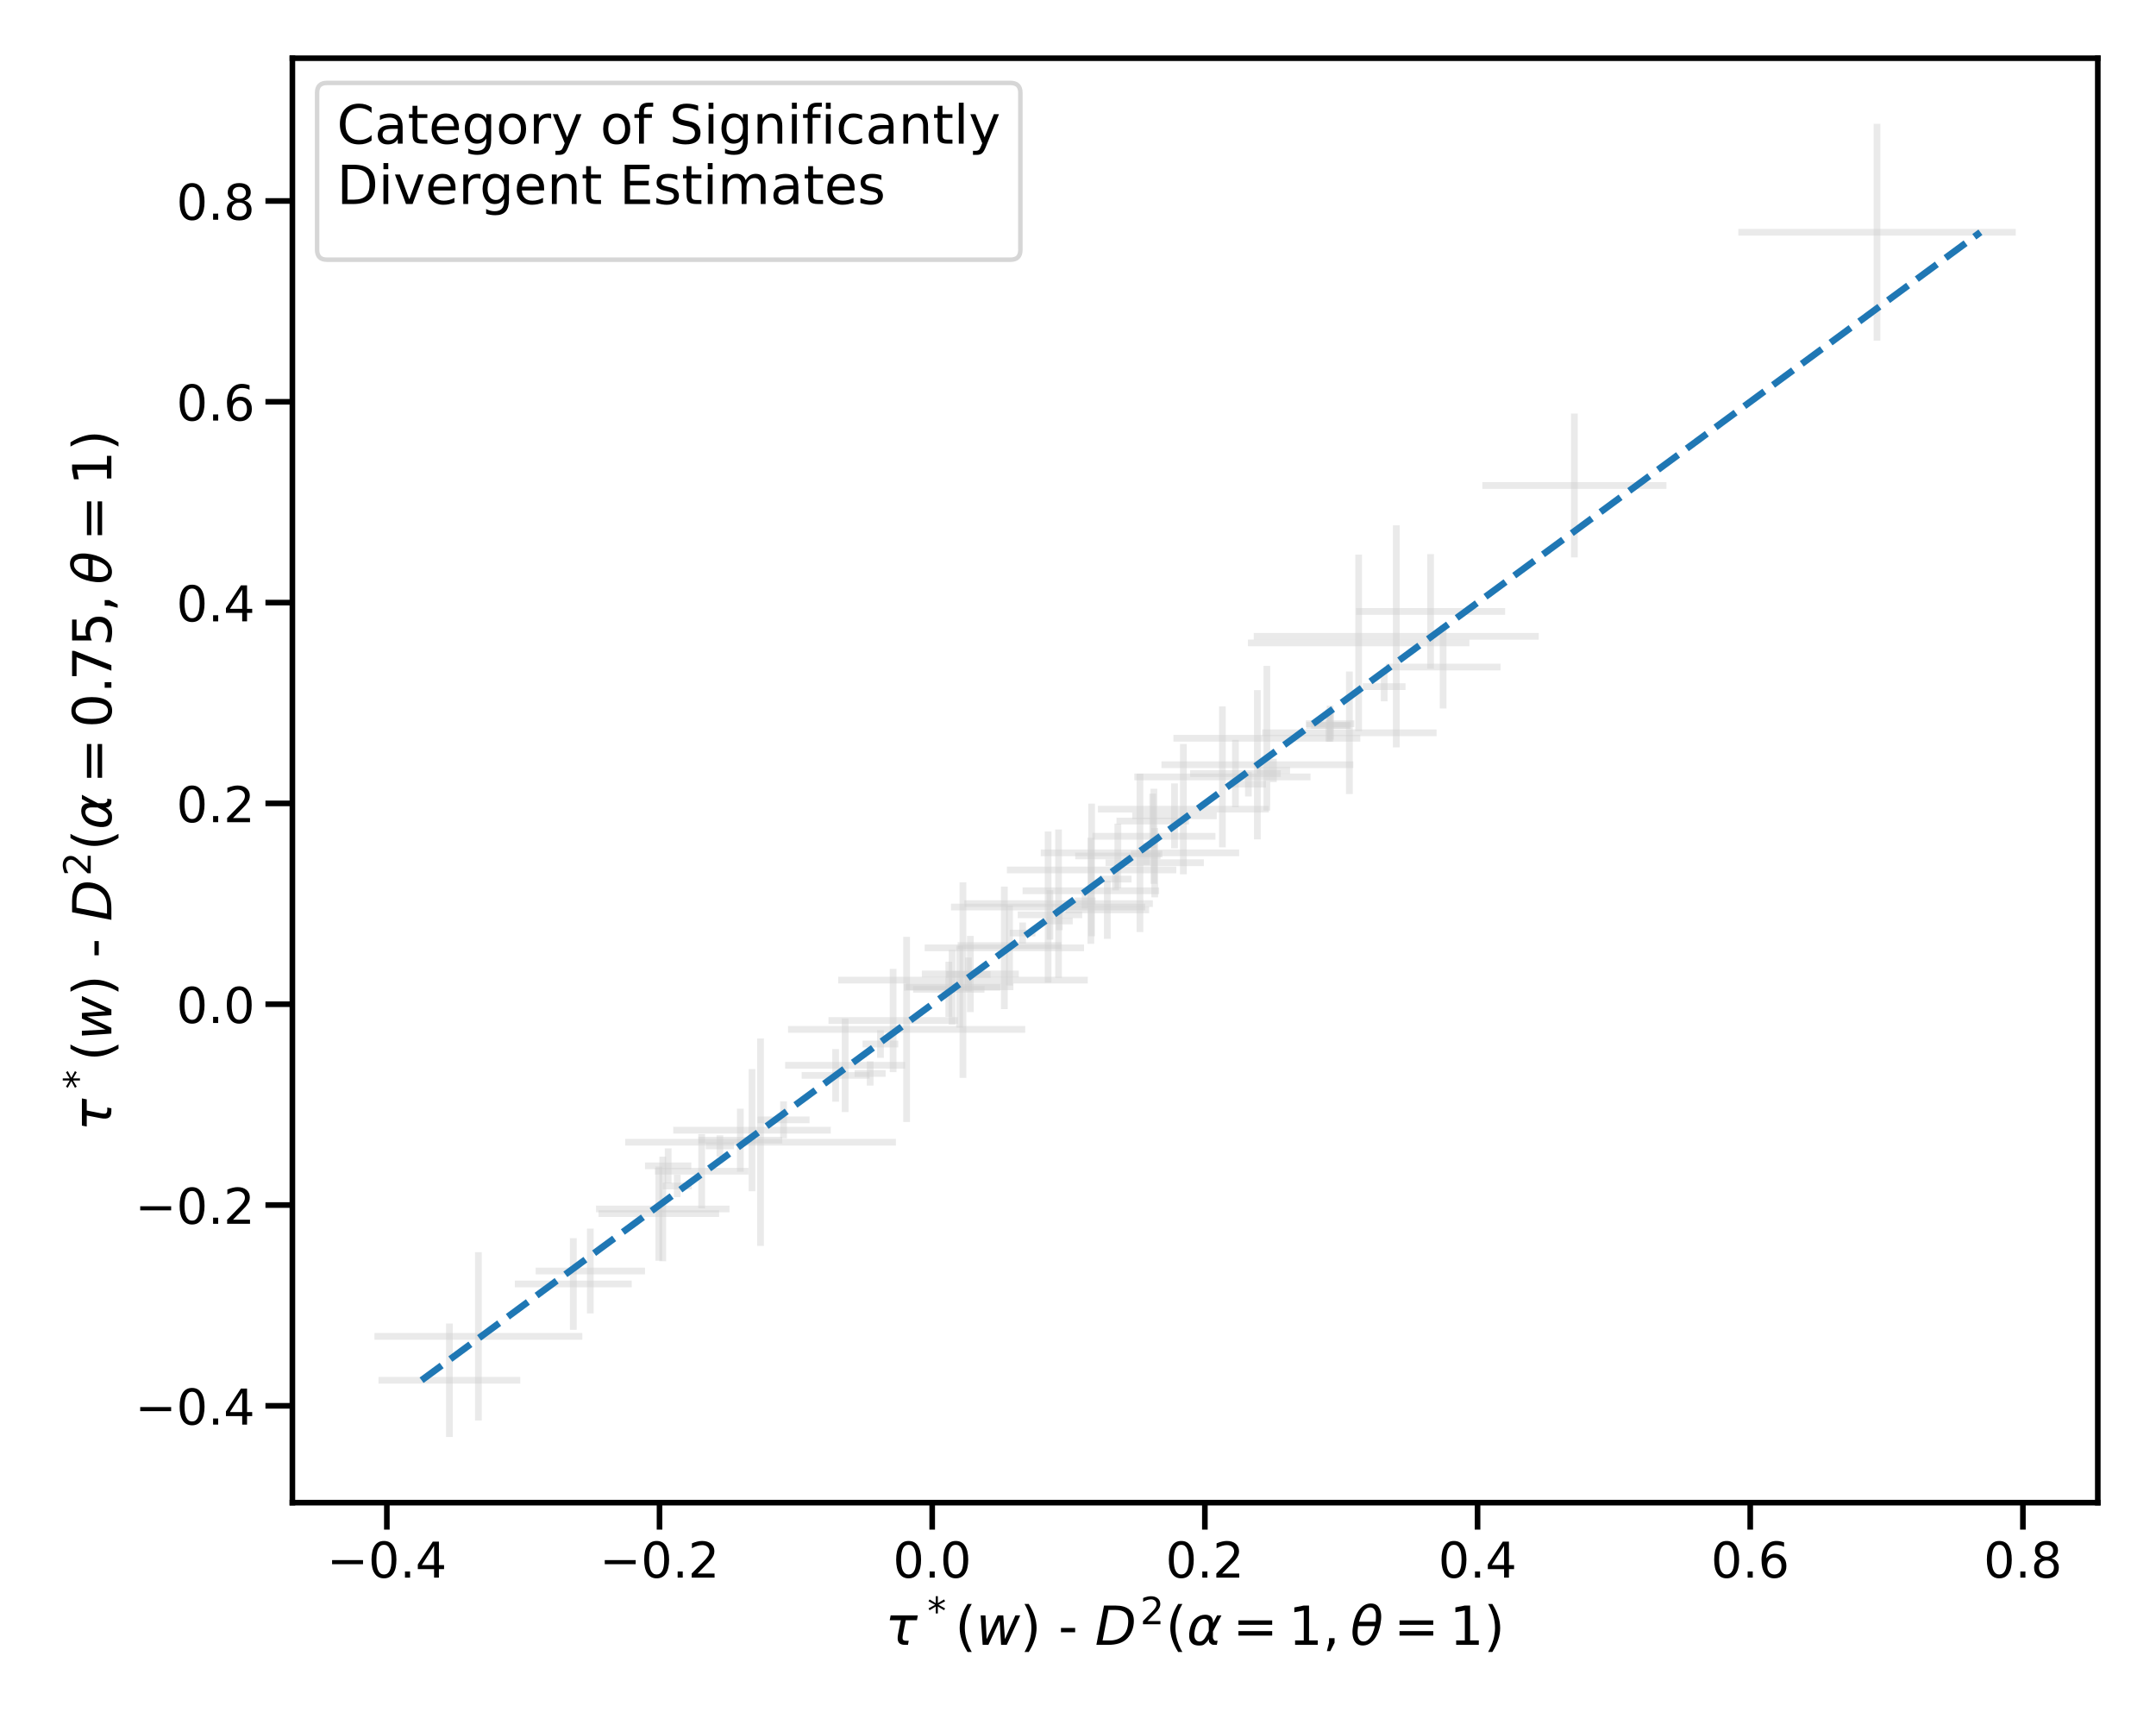 <?xml version="1.0" encoding="utf-8" standalone="no"?>
<!DOCTYPE svg PUBLIC "-//W3C//DTD SVG 1.1//EN"
  "http://www.w3.org/Graphics/SVG/1.1/DTD/svg11.dtd">
<!-- Created with matplotlib (https://matplotlib.org/) -->
<svg height="576pt" version="1.1" viewBox="0 0 720 576" width="720pt" xmlns="http://www.w3.org/2000/svg" xmlns:xlink="http://www.w3.org/1999/xlink">
 <defs>
  <style type="text/css">
*{stroke-linecap:butt;stroke-linejoin:round;}
  </style>
 </defs>
 <g id="figure_1">
  <g id="patch_1">
   <path d="M 0 576 
L 720 576 
L 720 0 
L 0 0 
z
" style="fill:#ffffff;"/>
  </g>
  <g id="axes_1">
   <g id="patch_2">
    <path d="M 97.644 501.756 
L 700.56 501.756 
L 700.56 19.44 
L 97.644 19.44 
z
" style="fill:#ffffff;"/>
   </g>
   <g id="LineCollection_1">
    <path clip-path="url(#pab05b53fec)" d="M 391.869 246.515 
L 454.273 246.515 
" style="fill:none;stroke:#cfcfcf;stroke-opacity:0.439;stroke-width:2.25;"/>
    <path clip-path="url(#pab05b53fec)" d="M 267.712 359.089 
L 290.415 359.089 
" style="fill:none;stroke:#cfcfcf;stroke-opacity:0.439;stroke-width:2.25;"/>
    <path clip-path="url(#pab05b53fec)" d="M 233.205 380.733 
L 261.241 380.733 
" style="fill:none;stroke:#cfcfcf;stroke-opacity:0.439;stroke-width:2.25;"/>
    <path clip-path="url(#pab05b53fec)" d="M 252.992 373.928 
L 270.35 373.928 
" style="fill:none;stroke:#cfcfcf;stroke-opacity:0.439;stroke-width:2.25;"/>
    <path clip-path="url(#pab05b53fec)" d="M 301.854 329.668 
L 334.064 329.668 
" style="fill:none;stroke:#cfcfcf;stroke-opacity:0.439;stroke-width:2.25;"/>
    <path clip-path="url(#pab05b53fec)" d="M 302.537 329.49 
L 338.427 329.49 
" style="fill:none;stroke:#cfcfcf;stroke-opacity:0.439;stroke-width:2.25;"/>
    <path clip-path="url(#pab05b53fec)" d="M 126.401 460.886 
L 173.746 460.886 
" style="fill:none;stroke:#cfcfcf;stroke-opacity:0.439;stroke-width:2.25;"/>
    <path clip-path="url(#pab05b53fec)" d="M 235.695 382.634 
L 245.117 382.634 
" style="fill:none;stroke:#cfcfcf;stroke-opacity:0.439;stroke-width:2.25;"/>
    <path clip-path="url(#pab05b53fec)" d="M 308.795 316.498 
L 362.016 316.498 
" style="fill:none;stroke:#cfcfcf;stroke-opacity:0.439;stroke-width:2.25;"/>
    <path clip-path="url(#pab05b53fec)" d="M 199.041 403.696 
L 243.614 403.696 
" style="fill:none;stroke:#cfcfcf;stroke-opacity:0.439;stroke-width:2.25;"/>
    <path clip-path="url(#pab05b53fec)" d="M 359.075 285.806 
L 387.548 285.806 
" style="fill:none;stroke:#cfcfcf;stroke-opacity:0.439;stroke-width:2.25;"/>
    <path clip-path="url(#pab05b53fec)" d="M 462.773 222.729 
L 501.104 222.729 
" style="fill:none;stroke:#cfcfcf;stroke-opacity:0.439;stroke-width:2.25;"/>
    <path clip-path="url(#pab05b53fec)" d="M 378.127 272.426 
L 406.335 272.426 
" style="fill:none;stroke:#cfcfcf;stroke-opacity:0.439;stroke-width:2.25;"/>
    <path clip-path="url(#pab05b53fec)" d="M 339.857 305.489 
L 361.404 305.489 
" style="fill:none;stroke:#cfcfcf;stroke-opacity:0.439;stroke-width:2.25;"/>
    <path clip-path="url(#pab05b53fec)" d="M 262.208 355.714 
L 302.262 355.714 
" style="fill:none;stroke:#cfcfcf;stroke-opacity:0.439;stroke-width:2.25;"/>
    <path clip-path="url(#pab05b53fec)" d="M 378.807 259.416 
L 437.644 259.416 
" style="fill:none;stroke:#cfcfcf;stroke-opacity:0.439;stroke-width:2.25;"/>
    <path clip-path="url(#pab05b53fec)" d="M 315.98 325.385 
L 330.83 325.385 
" style="fill:none;stroke:#cfcfcf;stroke-opacity:0.439;stroke-width:2.25;"/>
    <path clip-path="url(#pab05b53fec)" d="M 366.661 270.194 
L 423.737 270.194 
" style="fill:none;stroke:#cfcfcf;stroke-opacity:0.439;stroke-width:2.25;"/>
    <path clip-path="url(#pab05b53fec)" d="M 369.186 288.068 
L 402.031 288.068 
" style="fill:none;stroke:#cfcfcf;stroke-opacity:0.439;stroke-width:2.25;"/>
    <path clip-path="url(#pab05b53fec)" d="M 307.864 325.229 
L 340.239 325.229 
" style="fill:none;stroke:#cfcfcf;stroke-opacity:0.439;stroke-width:2.25;"/>
    <path clip-path="url(#pab05b53fec)" d="M 418.698 212.482 
L 513.878 212.482 
" style="fill:none;stroke:#cfcfcf;stroke-opacity:0.439;stroke-width:2.25;"/>
    <path clip-path="url(#pab05b53fec)" d="M 436.094 241.663 
L 452.281 241.663 
" style="fill:none;stroke:#cfcfcf;stroke-opacity:0.439;stroke-width:2.25;"/>
    <path clip-path="url(#pab05b53fec)" d="M 377.664 285.151 
L 388.162 285.151 
" style="fill:none;stroke:#cfcfcf;stroke-opacity:0.439;stroke-width:2.25;"/>
    <path clip-path="url(#pab05b53fec)" d="M 171.947 428.729 
L 210.967 428.729 
" style="fill:none;stroke:#cfcfcf;stroke-opacity:0.439;stroke-width:2.25;"/>
    <path clip-path="url(#pab05b53fec)" d="M 288.075 348.613 
L 299.975 348.613 
" style="fill:none;stroke:#cfcfcf;stroke-opacity:0.439;stroke-width:2.25;"/>
    <path clip-path="url(#pab05b53fec)" d="M 341.496 297.442 
L 387.096 297.442 
" style="fill:none;stroke:#cfcfcf;stroke-opacity:0.439;stroke-width:2.25;"/>
    <path clip-path="url(#pab05b53fec)" d="M 580.504 77.555 
L 673.155 77.555 
" style="fill:none;stroke:#cfcfcf;stroke-opacity:0.439;stroke-width:2.25;"/>
    <path clip-path="url(#pab05b53fec)" d="M 319.805 315.735 
L 354.485 315.735 
" style="fill:none;stroke:#cfcfcf;stroke-opacity:0.439;stroke-width:2.25;"/>
    <path clip-path="url(#pab05b53fec)" d="M 364.792 279.243 
L 405.903 279.243 
" style="fill:none;stroke:#cfcfcf;stroke-opacity:0.439;stroke-width:2.25;"/>
    <path clip-path="url(#pab05b53fec)" d="M 125.049 446.228 
L 194.472 446.228 
" style="fill:none;stroke:#cfcfcf;stroke-opacity:0.439;stroke-width:2.25;"/>
    <path clip-path="url(#pab05b53fec)" d="M 224.825 377.379 
L 277.447 377.379 
" style="fill:none;stroke:#cfcfcf;stroke-opacity:0.439;stroke-width:2.25;"/>
    <path clip-path="url(#pab05b53fec)" d="M 416.754 214.659 
L 490.706 214.659 
" style="fill:none;stroke:#cfcfcf;stroke-opacity:0.439;stroke-width:2.25;"/>
    <path clip-path="url(#pab05b53fec)" d="M 349.228 307.535 
L 358.255 307.535 
" style="fill:none;stroke:#cfcfcf;stroke-opacity:0.439;stroke-width:2.25;"/>
    <path clip-path="url(#pab05b53fec)" d="M 455.111 229.278 
L 469.38 229.278 
" style="fill:none;stroke:#cfcfcf;stroke-opacity:0.439;stroke-width:2.25;"/>
    <path clip-path="url(#pab05b53fec)" d="M 221.306 396.002 
L 231.03 396.002 
" style="fill:none;stroke:#cfcfcf;stroke-opacity:0.439;stroke-width:2.25;"/>
    <path clip-path="url(#pab05b53fec)" d="M 347.554 284.782 
L 413.815 284.782 
" style="fill:none;stroke:#cfcfcf;stroke-opacity:0.439;stroke-width:2.25;"/>
    <path clip-path="url(#pab05b53fec)" d="M 336.256 290.488 
L 392.825 290.488 
" style="fill:none;stroke:#cfcfcf;stroke-opacity:0.439;stroke-width:2.25;"/>
    <path clip-path="url(#pab05b53fec)" d="M 337.215 311.573 
L 345.784 311.573 
" style="fill:none;stroke:#cfcfcf;stroke-opacity:0.439;stroke-width:2.25;"/>
    <path clip-path="url(#pab05b53fec)" d="M 436.253 242.229 
L 451.184 242.229 
" style="fill:none;stroke:#cfcfcf;stroke-opacity:0.439;stroke-width:2.25;"/>
    <path clip-path="url(#pab05b53fec)" d="M 285.399 358.44 
L 295.771 358.44 
" style="fill:none;stroke:#cfcfcf;stroke-opacity:0.439;stroke-width:2.25;"/>
    <path clip-path="url(#pab05b53fec)" d="M 215.404 389.286 
L 230.875 389.286 
" style="fill:none;stroke:#cfcfcf;stroke-opacity:0.439;stroke-width:2.25;"/>
    <path clip-path="url(#pab05b53fec)" d="M 411.038 261.836 
L 422.765 261.836 
" style="fill:none;stroke:#cfcfcf;stroke-opacity:0.439;stroke-width:2.25;"/>
    <path clip-path="url(#pab05b53fec)" d="M 372.847 274.166 
L 397.049 274.166 
" style="fill:none;stroke:#cfcfcf;stroke-opacity:0.439;stroke-width:2.25;"/>
    <path clip-path="url(#pab05b53fec)" d="M 421.495 244.689 
L 479.754 244.689 
" style="fill:none;stroke:#cfcfcf;stroke-opacity:0.439;stroke-width:2.25;"/>
    <path clip-path="url(#pab05b53fec)" d="M 263.157 343.733 
L 342.374 343.733 
" style="fill:none;stroke:#cfcfcf;stroke-opacity:0.439;stroke-width:2.25;"/>
    <path clip-path="url(#pab05b53fec)" d="M 279.902 327.273 
L 363.262 327.273 
" style="fill:none;stroke:#cfcfcf;stroke-opacity:0.439;stroke-width:2.25;"/>
    <path clip-path="url(#pab05b53fec)" d="M 437.87 242.245 
L 450.767 242.245 
" style="fill:none;stroke:#cfcfcf;stroke-opacity:0.439;stroke-width:2.25;"/>
    <path clip-path="url(#pab05b53fec)" d="M 452.848 204.168 
L 502.633 204.168 
" style="fill:none;stroke:#cfcfcf;stroke-opacity:0.439;stroke-width:2.25;"/>
    <path clip-path="url(#pab05b53fec)" d="M 397.451 258.301 
L 427.72 258.301 
" style="fill:none;stroke:#cfcfcf;stroke-opacity:0.439;stroke-width:2.25;"/>
    <path clip-path="url(#pab05b53fec)" d="M 495.028 162.107 
L 556.499 162.107 
" style="fill:none;stroke:#cfcfcf;stroke-opacity:0.439;stroke-width:2.25;"/>
    <path clip-path="url(#pab05b53fec)" d="M 199.872 405.251 
L 240.153 405.251 
" style="fill:none;stroke:#cfcfcf;stroke-opacity:0.439;stroke-width:2.25;"/>
    <path clip-path="url(#pab05b53fec)" d="M 276.671 340.761 
L 319.849 340.761 
" style="fill:none;stroke:#cfcfcf;stroke-opacity:0.439;stroke-width:2.25;"/>
    <path clip-path="url(#pab05b53fec)" d="M 387.862 255.353 
L 451.936 255.353 
" style="fill:none;stroke:#cfcfcf;stroke-opacity:0.439;stroke-width:2.25;"/>
    <path clip-path="url(#pab05b53fec)" d="M 358.911 300.825 
L 365.843 300.825 
" style="fill:none;stroke:#cfcfcf;stroke-opacity:0.439;stroke-width:2.25;"/>
    <path clip-path="url(#pab05b53fec)" d="M 317.596 302.878 
L 382.437 302.878 
" style="fill:none;stroke:#cfcfcf;stroke-opacity:0.439;stroke-width:2.25;"/>
    <path clip-path="url(#pab05b53fec)" d="M 367.209 293.54 
L 377.883 293.54 
" style="fill:none;stroke:#cfcfcf;stroke-opacity:0.439;stroke-width:2.25;"/>
    <path clip-path="url(#pab05b53fec)" d="M 304.944 330.345 
L 328.777 330.345 
" style="fill:none;stroke:#cfcfcf;stroke-opacity:0.439;stroke-width:2.25;"/>
    <path clip-path="url(#pab05b53fec)" d="M 355.827 303.82 
L 383.744 303.82 
" style="fill:none;stroke:#cfcfcf;stroke-opacity:0.439;stroke-width:2.25;"/>
    <path clip-path="url(#pab05b53fec)" d="M 218.7 391.092 
L 249.958 391.092 
" style="fill:none;stroke:#cfcfcf;stroke-opacity:0.439;stroke-width:2.25;"/>
    <path clip-path="url(#pab05b53fec)" d="M 419.674 257.25 
L 430.817 257.25 
" style="fill:none;stroke:#cfcfcf;stroke-opacity:0.439;stroke-width:2.25;"/>
    <path clip-path="url(#pab05b53fec)" d="M 322.023 301.744 
L 384.995 301.744 
" style="fill:none;stroke:#cfcfcf;stroke-opacity:0.439;stroke-width:2.25;"/>
    <path clip-path="url(#pab05b53fec)" d="M 178.883 424.405 
L 215.4 424.405 
" style="fill:none;stroke:#cfcfcf;stroke-opacity:0.439;stroke-width:2.25;"/>
    <path clip-path="url(#pab05b53fec)" d="M 208.775 381.402 
L 299.189 381.402 
" style="fill:none;stroke:#cfcfcf;stroke-opacity:0.439;stroke-width:2.25;"/>
   </g>
   <g id="LineCollection_2">
    <path clip-path="url(#pab05b53fec)" d="M 423.071 270.682 
L 423.071 222.347 
" style="fill:none;stroke:#cfcfcf;stroke-opacity:0.439;stroke-width:2.25;"/>
    <path clip-path="url(#pab05b53fec)" d="M 279.063 367.871 
L 279.063 350.306 
" style="fill:none;stroke:#cfcfcf;stroke-opacity:0.439;stroke-width:2.25;"/>
    <path clip-path="url(#pab05b53fec)" d="M 247.223 391.268 
L 247.223 370.198 
" style="fill:none;stroke:#cfcfcf;stroke-opacity:0.439;stroke-width:2.25;"/>
    <path clip-path="url(#pab05b53fec)" d="M 261.671 380.097 
L 261.671 367.76 
" style="fill:none;stroke:#cfcfcf;stroke-opacity:0.439;stroke-width:2.25;"/>
    <path clip-path="url(#pab05b53fec)" d="M 317.959 342.145 
L 317.959 317.191 
" style="fill:none;stroke:#cfcfcf;stroke-opacity:0.439;stroke-width:2.25;"/>
    <path clip-path="url(#pab05b53fec)" d="M 320.482 343.18 
L 320.482 315.8 
" style="fill:none;stroke:#cfcfcf;stroke-opacity:0.439;stroke-width:2.25;"/>
    <path clip-path="url(#pab05b53fec)" d="M 150.073 479.833 
L 150.073 441.94 
" style="fill:none;stroke:#cfcfcf;stroke-opacity:0.439;stroke-width:2.25;"/>
    <path clip-path="url(#pab05b53fec)" d="M 240.406 386.189 
L 240.406 379.079 
" style="fill:none;stroke:#cfcfcf;stroke-opacity:0.439;stroke-width:2.25;"/>
    <path clip-path="url(#pab05b53fec)" d="M 335.406 336.955 
L 335.406 296.042 
" style="fill:none;stroke:#cfcfcf;stroke-opacity:0.439;stroke-width:2.25;"/>
    <path clip-path="url(#pab05b53fec)" d="M 221.328 421.157 
L 221.328 386.236 
" style="fill:none;stroke:#cfcfcf;stroke-opacity:0.439;stroke-width:2.25;"/>
    <path clip-path="url(#pab05b53fec)" d="M 373.311 296.589 
L 373.311 275.023 
" style="fill:none;stroke:#cfcfcf;stroke-opacity:0.439;stroke-width:2.25;"/>
    <path clip-path="url(#pab05b53fec)" d="M 481.939 236.562 
L 481.939 208.895 
" style="fill:none;stroke:#cfcfcf;stroke-opacity:0.439;stroke-width:2.25;"/>
    <path clip-path="url(#pab05b53fec)" d="M 392.231 283.266 
L 392.231 261.586 
" style="fill:none;stroke:#cfcfcf;stroke-opacity:0.439;stroke-width:2.25;"/>
    <path clip-path="url(#pab05b53fec)" d="M 350.631 313.741 
L 350.631 297.236 
" style="fill:none;stroke:#cfcfcf;stroke-opacity:0.439;stroke-width:2.25;"/>
    <path clip-path="url(#pab05b53fec)" d="M 282.235 371.335 
L 282.235 340.093 
" style="fill:none;stroke:#cfcfcf;stroke-opacity:0.439;stroke-width:2.25;"/>
    <path clip-path="url(#pab05b53fec)" d="M 408.226 282.94 
L 408.226 235.891 
" style="fill:none;stroke:#cfcfcf;stroke-opacity:0.439;stroke-width:2.25;"/>
    <path clip-path="url(#pab05b53fec)" d="M 323.405 331.027 
L 323.405 319.744 
" style="fill:none;stroke:#cfcfcf;stroke-opacity:0.439;stroke-width:2.25;"/>
    <path clip-path="url(#pab05b53fec)" d="M 395.199 291.95 
L 395.199 248.438 
" style="fill:none;stroke:#cfcfcf;stroke-opacity:0.439;stroke-width:2.25;"/>
    <path clip-path="url(#pab05b53fec)" d="M 385.609 299.629 
L 385.609 276.506 
" style="fill:none;stroke:#cfcfcf;stroke-opacity:0.439;stroke-width:2.25;"/>
    <path clip-path="url(#pab05b53fec)" d="M 324.052 337.933 
L 324.052 312.525 
" style="fill:none;stroke:#cfcfcf;stroke-opacity:0.439;stroke-width:2.25;"/>
    <path clip-path="url(#pab05b53fec)" d="M 466.288 249.552 
L 466.288 175.412 
" style="fill:none;stroke:#cfcfcf;stroke-opacity:0.439;stroke-width:2.25;"/>
    <path clip-path="url(#pab05b53fec)" d="M 444.188 247.702 
L 444.188 235.625 
" style="fill:none;stroke:#cfcfcf;stroke-opacity:0.439;stroke-width:2.25;"/>
    <path clip-path="url(#pab05b53fec)" d="M 382.913 288.798 
L 382.913 281.504 
" style="fill:none;stroke:#cfcfcf;stroke-opacity:0.439;stroke-width:2.25;"/>
    <path clip-path="url(#pab05b53fec)" d="M 191.457 444.034 
L 191.457 413.424 
" style="fill:none;stroke:#cfcfcf;stroke-opacity:0.439;stroke-width:2.25;"/>
    <path clip-path="url(#pab05b53fec)" d="M 294.025 353.216 
L 294.025 344.009 
" style="fill:none;stroke:#cfcfcf;stroke-opacity:0.439;stroke-width:2.25;"/>
    <path clip-path="url(#pab05b53fec)" d="M 364.296 315.158 
L 364.296 279.725 
" style="fill:none;stroke:#cfcfcf;stroke-opacity:0.439;stroke-width:2.25;"/>
    <path clip-path="url(#pab05b53fec)" d="M 626.829 113.747 
L 626.829 41.363 
" style="fill:none;stroke:#cfcfcf;stroke-opacity:0.439;stroke-width:2.25;"/>
    <path clip-path="url(#pab05b53fec)" d="M 337.145 329.079 
L 337.145 302.391 
" style="fill:none;stroke:#cfcfcf;stroke-opacity:0.439;stroke-width:2.25;"/>
    <path clip-path="url(#pab05b53fec)" d="M 385.347 295.126 
L 385.347 263.36 
" style="fill:none;stroke:#cfcfcf;stroke-opacity:0.439;stroke-width:2.25;"/>
    <path clip-path="url(#pab05b53fec)" d="M 159.76 474.337 
L 159.76 418.119 
" style="fill:none;stroke:#cfcfcf;stroke-opacity:0.439;stroke-width:2.25;"/>
    <path clip-path="url(#pab05b53fec)" d="M 251.136 397.764 
L 251.136 356.995 
" style="fill:none;stroke:#cfcfcf;stroke-opacity:0.439;stroke-width:2.25;"/>
    <path clip-path="url(#pab05b53fec)" d="M 453.73 244.12 
L 453.73 185.197 
" style="fill:none;stroke:#cfcfcf;stroke-opacity:0.439;stroke-width:2.25;"/>
    <path clip-path="url(#pab05b53fec)" d="M 353.742 310.604 
L 353.742 304.467 
" style="fill:none;stroke:#cfcfcf;stroke-opacity:0.439;stroke-width:2.25;"/>
    <path clip-path="url(#pab05b53fec)" d="M 462.246 234.19 
L 462.246 224.367 
" style="fill:none;stroke:#cfcfcf;stroke-opacity:0.439;stroke-width:2.25;"/>
    <path clip-path="url(#pab05b53fec)" d="M 226.168 399.733 
L 226.168 392.27 
" style="fill:none;stroke:#cfcfcf;stroke-opacity:0.439;stroke-width:2.25;"/>
    <path clip-path="url(#pab05b53fec)" d="M 380.685 311.224 
L 380.685 258.339 
" style="fill:none;stroke:#cfcfcf;stroke-opacity:0.439;stroke-width:2.25;"/>
    <path clip-path="url(#pab05b53fec)" d="M 364.541 312.638 
L 364.541 268.339 
" style="fill:none;stroke:#cfcfcf;stroke-opacity:0.439;stroke-width:2.25;"/>
    <path clip-path="url(#pab05b53fec)" d="M 341.499 315.097 
L 341.499 308.049 
" style="fill:none;stroke:#cfcfcf;stroke-opacity:0.439;stroke-width:2.25;"/>
    <path clip-path="url(#pab05b53fec)" d="M 443.719 247.62 
L 443.719 236.837 
" style="fill:none;stroke:#cfcfcf;stroke-opacity:0.439;stroke-width:2.25;"/>
    <path clip-path="url(#pab05b53fec)" d="M 290.585 362.491 
L 290.585 354.389 
" style="fill:none;stroke:#cfcfcf;stroke-opacity:0.439;stroke-width:2.25;"/>
    <path clip-path="url(#pab05b53fec)" d="M 223.14 395.113 
L 223.14 383.459 
" style="fill:none;stroke:#cfcfcf;stroke-opacity:0.439;stroke-width:2.25;"/>
    <path clip-path="url(#pab05b53fec)" d="M 416.902 265.966 
L 416.902 257.706 
" style="fill:none;stroke:#cfcfcf;stroke-opacity:0.439;stroke-width:2.25;"/>
    <path clip-path="url(#pab05b53fec)" d="M 384.948 283.319 
L 384.948 265.013 
" style="fill:none;stroke:#cfcfcf;stroke-opacity:0.439;stroke-width:2.25;"/>
    <path clip-path="url(#pab05b53fec)" d="M 450.625 265.15 
L 450.625 224.228 
" style="fill:none;stroke:#cfcfcf;stroke-opacity:0.439;stroke-width:2.25;"/>
    <path clip-path="url(#pab05b53fec)" d="M 302.766 374.652 
L 302.766 312.813 
" style="fill:none;stroke:#cfcfcf;stroke-opacity:0.439;stroke-width:2.25;"/>
    <path clip-path="url(#pab05b53fec)" d="M 321.582 359.917 
L 321.582 294.629 
" style="fill:none;stroke:#cfcfcf;stroke-opacity:0.439;stroke-width:2.25;"/>
    <path clip-path="url(#pab05b53fec)" d="M 444.318 246.999 
L 444.318 237.491 
" style="fill:none;stroke:#cfcfcf;stroke-opacity:0.439;stroke-width:2.25;"/>
    <path clip-path="url(#pab05b53fec)" d="M 477.74 223.32 
L 477.74 185.015 
" style="fill:none;stroke:#cfcfcf;stroke-opacity:0.439;stroke-width:2.25;"/>
    <path clip-path="url(#pab05b53fec)" d="M 412.585 269.559 
L 412.585 247.042 
" style="fill:none;stroke:#cfcfcf;stroke-opacity:0.439;stroke-width:2.25;"/>
    <path clip-path="url(#pab05b53fec)" d="M 525.763 186.133 
L 525.763 138.08 
" style="fill:none;stroke:#cfcfcf;stroke-opacity:0.439;stroke-width:2.25;"/>
    <path clip-path="url(#pab05b53fec)" d="M 220.012 420.97 
L 220.012 389.531 
" style="fill:none;stroke:#cfcfcf;stroke-opacity:0.439;stroke-width:2.25;"/>
    <path clip-path="url(#pab05b53fec)" d="M 298.26 358.008 
L 298.26 323.515 
" style="fill:none;stroke:#cfcfcf;stroke-opacity:0.439;stroke-width:2.25;"/>
    <path clip-path="url(#pab05b53fec)" d="M 419.899 280.276 
L 419.899 230.43 
" style="fill:none;stroke:#cfcfcf;stroke-opacity:0.439;stroke-width:2.25;"/>
    <path clip-path="url(#pab05b53fec)" d="M 362.377 303.358 
L 362.377 298.292 
" style="fill:none;stroke:#cfcfcf;stroke-opacity:0.439;stroke-width:2.25;"/>
    <path clip-path="url(#pab05b53fec)" d="M 350.016 328.103 
L 350.016 277.653 
" style="fill:none;stroke:#cfcfcf;stroke-opacity:0.439;stroke-width:2.25;"/>
    <path clip-path="url(#pab05b53fec)" d="M 372.546 297.293 
L 372.546 289.787 
" style="fill:none;stroke:#cfcfcf;stroke-opacity:0.439;stroke-width:2.25;"/>
    <path clip-path="url(#pab05b53fec)" d="M 316.861 339.565 
L 316.861 321.126 
" style="fill:none;stroke:#cfcfcf;stroke-opacity:0.439;stroke-width:2.25;"/>
    <path clip-path="url(#pab05b53fec)" d="M 369.785 313.488 
L 369.785 294.153 
" style="fill:none;stroke:#cfcfcf;stroke-opacity:0.439;stroke-width:2.25;"/>
    <path clip-path="url(#pab05b53fec)" d="M 234.329 403.502 
L 234.329 378.682 
" style="fill:none;stroke:#cfcfcf;stroke-opacity:0.439;stroke-width:2.25;"/>
    <path clip-path="url(#pab05b53fec)" d="M 425.245 261.151 
L 425.245 253.35 
" style="fill:none;stroke:#cfcfcf;stroke-opacity:0.439;stroke-width:2.25;"/>
    <path clip-path="url(#pab05b53fec)" d="M 353.509 326.515 
L 353.509 276.972 
" style="fill:none;stroke:#cfcfcf;stroke-opacity:0.439;stroke-width:2.25;"/>
    <path clip-path="url(#pab05b53fec)" d="M 197.141 438.568 
L 197.141 410.241 
" style="fill:none;stroke:#cfcfcf;stroke-opacity:0.439;stroke-width:2.25;"/>
    <path clip-path="url(#pab05b53fec)" d="M 253.982 416.032 
L 253.982 346.771 
" style="fill:none;stroke:#cfcfcf;stroke-opacity:0.439;stroke-width:2.25;"/>
   </g>
   <g id="line2d_1"/>
   <g id="matplotlib.axis_1">
    <g id="xtick_1">
     <g id="line2d_2">
      <defs>
       <path d="M 0 0 
L 0 9 
" id="m667fe3fa12" style="stroke:#000000;stroke-width:1.875;"/>
      </defs>
      <g>
       <use style="stroke:#000000;stroke-width:1.875;" x="129.188" xlink:href="#m667fe3fa12" y="501.756"/>
      </g>
     </g>
     <g id="text_1">
      <!-- −0.4 -->
      <defs>
       <path d="M 10.594 35.5 
L 73.188 35.5 
L 73.188 27.203 
L 10.594 27.203 
z
" id="DejaVuSans-8722"/>
       <path d="M 31.781 66.406 
Q 24.172 66.406 20.328 58.906 
Q 16.5 51.422 16.5 36.375 
Q 16.5 21.391 20.328 13.891 
Q 24.172 6.391 31.781 6.391 
Q 39.453 6.391 43.281 13.891 
Q 47.125 21.391 47.125 36.375 
Q 47.125 51.422 43.281 58.906 
Q 39.453 66.406 31.781 66.406 
z
M 31.781 74.219 
Q 44.047 74.219 50.516 64.516 
Q 56.984 54.828 56.984 36.375 
Q 56.984 17.969 50.516 8.266 
Q 44.047 -1.422 31.781 -1.422 
Q 19.531 -1.422 13.062 8.266 
Q 6.594 17.969 6.594 36.375 
Q 6.594 54.828 13.062 64.516 
Q 19.531 74.219 31.781 74.219 
z
" id="DejaVuSans-48"/>
       <path d="M 10.688 12.406 
L 21 12.406 
L 21 0 
L 10.688 0 
z
" id="DejaVuSans-46"/>
       <path d="M 37.797 64.312 
L 12.891 25.391 
L 37.797 25.391 
z
M 35.203 72.906 
L 47.609 72.906 
L 47.609 25.391 
L 58.016 25.391 
L 58.016 17.188 
L 47.609 17.188 
L 47.609 0 
L 37.797 0 
L 37.797 17.188 
L 4.891 17.188 
L 4.891 26.703 
z
" id="DejaVuSans-52"/>
      </defs>
      <g transform="translate(109.155 526.793)scale(0.165 -0.165)">
       <use xlink:href="#DejaVuSans-8722"/>
       <use x="83.789" xlink:href="#DejaVuSans-48"/>
       <use x="147.412" xlink:href="#DejaVuSans-46"/>
       <use x="179.199" xlink:href="#DejaVuSans-52"/>
      </g>
     </g>
    </g>
    <g id="xtick_2">
     <g id="line2d_3">
      <g>
       <use style="stroke:#000000;stroke-width:1.875;" x="220.249" xlink:href="#m667fe3fa12" y="501.756"/>
      </g>
     </g>
     <g id="text_2">
      <!-- −0.2 -->
      <defs>
       <path d="M 19.188 8.297 
L 53.609 8.297 
L 53.609 0 
L 7.328 0 
L 7.328 8.297 
Q 12.938 14.109 22.625 23.891 
Q 32.328 33.688 34.812 36.531 
Q 39.547 41.844 41.422 45.531 
Q 43.312 49.219 43.312 52.781 
Q 43.312 58.594 39.234 62.25 
Q 35.156 65.922 28.609 65.922 
Q 23.969 65.922 18.812 64.312 
Q 13.672 62.703 7.812 59.422 
L 7.812 69.391 
Q 13.766 71.781 18.938 73 
Q 24.125 74.219 28.422 74.219 
Q 39.75 74.219 46.484 68.547 
Q 53.219 62.891 53.219 53.422 
Q 53.219 48.922 51.531 44.891 
Q 49.859 40.875 45.406 35.406 
Q 44.188 33.984 37.641 27.219 
Q 31.109 20.453 19.188 8.297 
z
" id="DejaVuSans-50"/>
      </defs>
      <g transform="translate(200.215 526.793)scale(0.165 -0.165)">
       <use xlink:href="#DejaVuSans-8722"/>
       <use x="83.789" xlink:href="#DejaVuSans-48"/>
       <use x="147.412" xlink:href="#DejaVuSans-46"/>
       <use x="179.199" xlink:href="#DejaVuSans-50"/>
      </g>
     </g>
    </g>
    <g id="xtick_3">
     <g id="line2d_4">
      <g>
       <use style="stroke:#000000;stroke-width:1.875;" x="311.309" xlink:href="#m667fe3fa12" y="501.756"/>
      </g>
     </g>
     <g id="text_3">
      <!-- 0.0 -->
      <g transform="translate(298.189 526.793)scale(0.165 -0.165)">
       <use xlink:href="#DejaVuSans-48"/>
       <use x="63.623" xlink:href="#DejaVuSans-46"/>
       <use x="95.41" xlink:href="#DejaVuSans-48"/>
      </g>
     </g>
    </g>
    <g id="xtick_4">
     <g id="line2d_5">
      <g>
       <use style="stroke:#000000;stroke-width:1.875;" x="402.37" xlink:href="#m667fe3fa12" y="501.756"/>
      </g>
     </g>
     <g id="text_4">
      <!-- 0.2 -->
      <g transform="translate(389.25 526.793)scale(0.165 -0.165)">
       <use xlink:href="#DejaVuSans-48"/>
       <use x="63.623" xlink:href="#DejaVuSans-46"/>
       <use x="95.41" xlink:href="#DejaVuSans-50"/>
      </g>
     </g>
    </g>
    <g id="xtick_5">
     <g id="line2d_6">
      <g>
       <use style="stroke:#000000;stroke-width:1.875;" x="493.431" xlink:href="#m667fe3fa12" y="501.756"/>
      </g>
     </g>
     <g id="text_5">
      <!-- 0.4 -->
      <g transform="translate(480.311 526.793)scale(0.165 -0.165)">
       <use xlink:href="#DejaVuSans-48"/>
       <use x="63.623" xlink:href="#DejaVuSans-46"/>
       <use x="95.41" xlink:href="#DejaVuSans-52"/>
      </g>
     </g>
    </g>
    <g id="xtick_6">
     <g id="line2d_7">
      <g>
       <use style="stroke:#000000;stroke-width:1.875;" x="584.491" xlink:href="#m667fe3fa12" y="501.756"/>
      </g>
     </g>
     <g id="text_6">
      <!-- 0.6 -->
      <defs>
       <path d="M 33.016 40.375 
Q 26.375 40.375 22.484 35.828 
Q 18.609 31.297 18.609 23.391 
Q 18.609 15.531 22.484 10.953 
Q 26.375 6.391 33.016 6.391 
Q 39.656 6.391 43.531 10.953 
Q 47.406 15.531 47.406 23.391 
Q 47.406 31.297 43.531 35.828 
Q 39.656 40.375 33.016 40.375 
z
M 52.594 71.297 
L 52.594 62.312 
Q 48.875 64.062 45.094 64.984 
Q 41.312 65.922 37.594 65.922 
Q 27.828 65.922 22.672 59.328 
Q 17.531 52.734 16.797 39.406 
Q 19.672 43.656 24.016 45.922 
Q 28.375 48.188 33.594 48.188 
Q 44.578 48.188 50.953 41.516 
Q 57.328 34.859 57.328 23.391 
Q 57.328 12.156 50.688 5.359 
Q 44.047 -1.422 33.016 -1.422 
Q 20.359 -1.422 13.672 8.266 
Q 6.984 17.969 6.984 36.375 
Q 6.984 53.656 15.188 63.938 
Q 23.391 74.219 37.203 74.219 
Q 40.922 74.219 44.703 73.484 
Q 48.484 72.75 52.594 71.297 
z
" id="DejaVuSans-54"/>
      </defs>
      <g transform="translate(571.371 526.793)scale(0.165 -0.165)">
       <use xlink:href="#DejaVuSans-48"/>
       <use x="63.623" xlink:href="#DejaVuSans-46"/>
       <use x="95.41" xlink:href="#DejaVuSans-54"/>
      </g>
     </g>
    </g>
    <g id="xtick_7">
     <g id="line2d_8">
      <g>
       <use style="stroke:#000000;stroke-width:1.875;" x="675.552" xlink:href="#m667fe3fa12" y="501.756"/>
      </g>
     </g>
     <g id="text_7">
      <!-- 0.8 -->
      <defs>
       <path d="M 31.781 34.625 
Q 24.75 34.625 20.719 30.859 
Q 16.703 27.094 16.703 20.516 
Q 16.703 13.922 20.719 10.156 
Q 24.75 6.391 31.781 6.391 
Q 38.812 6.391 42.859 10.172 
Q 46.922 13.969 46.922 20.516 
Q 46.922 27.094 42.891 30.859 
Q 38.875 34.625 31.781 34.625 
z
M 21.922 38.812 
Q 15.578 40.375 12.031 44.719 
Q 8.5 49.078 8.5 55.328 
Q 8.5 64.062 14.719 69.141 
Q 20.953 74.219 31.781 74.219 
Q 42.672 74.219 48.875 69.141 
Q 55.078 64.062 55.078 55.328 
Q 55.078 49.078 51.531 44.719 
Q 48 40.375 41.703 38.812 
Q 48.828 37.156 52.797 32.312 
Q 56.781 27.484 56.781 20.516 
Q 56.781 9.906 50.312 4.234 
Q 43.844 -1.422 31.781 -1.422 
Q 19.734 -1.422 13.25 4.234 
Q 6.781 9.906 6.781 20.516 
Q 6.781 27.484 10.781 32.312 
Q 14.797 37.156 21.922 38.812 
z
M 18.312 54.391 
Q 18.312 48.734 21.844 45.562 
Q 25.391 42.391 31.781 42.391 
Q 38.141 42.391 41.719 45.562 
Q 45.312 48.734 45.312 54.391 
Q 45.312 60.062 41.719 63.234 
Q 38.141 66.406 31.781 66.406 
Q 25.391 66.406 21.844 63.234 
Q 18.312 60.062 18.312 54.391 
z
" id="DejaVuSans-56"/>
      </defs>
      <g transform="translate(662.432 526.793)scale(0.165 -0.165)">
       <use xlink:href="#DejaVuSans-48"/>
       <use x="63.623" xlink:href="#DejaVuSans-46"/>
       <use x="95.41" xlink:href="#DejaVuSans-56"/>
      </g>
     </g>
    </g>
    <g id="text_8">
     <!-- $\tau^*(w)$ - $D^2 (\alpha=1, \theta=1)$ -->
     <defs>
      <path d="M 32.859 9.969 
Q 34.188 7.625 39.453 7.625 
L 43.75 7.625 
L 42.281 0 
L 36.922 0 
Q 28.125 0 25 4.688 
Q 21.922 9.469 23.969 19.828 
L 29 45.703 
L 8.453 45.703 
L 10.203 54.688 
L 60.641 54.688 
L 58.891 45.703 
L 38.188 45.703 
L 33.016 19.281 
Q 31.641 12.203 32.859 9.969 
z
" id="DejaVuSans-Oblique-964"/>
      <path d="M 47.016 60.891 
L 29.5 51.422 
L 47.016 41.891 
L 44.188 37.109 
L 27.781 47.016 
L 27.781 28.609 
L 22.219 28.609 
L 22.219 47.016 
L 5.812 37.109 
L 2.984 41.891 
L 20.516 51.422 
L 2.984 60.891 
L 5.812 65.719 
L 22.219 55.812 
L 22.219 74.219 
L 27.781 74.219 
L 27.781 55.812 
L 44.188 65.719 
z
" id="DejaVuSans-42"/>
      <path d="M 31 75.875 
Q 24.469 64.656 21.281 53.656 
Q 18.109 42.672 18.109 31.391 
Q 18.109 20.125 21.312 9.062 
Q 24.516 -2 31 -13.188 
L 23.188 -13.188 
Q 15.875 -1.703 12.234 9.375 
Q 8.594 20.453 8.594 31.391 
Q 8.594 42.281 12.203 53.312 
Q 15.828 64.359 23.188 75.875 
z
" id="DejaVuSans-40"/>
      <path d="M 8.5 54.688 
L 17.391 54.688 
L 19.672 10.688 
L 40.094 54.688 
L 50.484 54.688 
L 53.516 10.688 
L 72.906 54.688 
L 81.891 54.688 
L 56.891 0 
L 46.391 0 
L 43.703 45.312 
L 22.797 0 
L 12.203 0 
z
" id="DejaVuSans-Oblique-119"/>
      <path d="M 8.016 75.875 
L 15.828 75.875 
Q 23.141 64.359 26.781 53.312 
Q 30.422 42.281 30.422 31.391 
Q 30.422 20.453 26.781 9.375 
Q 23.141 -1.703 15.828 -13.188 
L 8.016 -13.188 
Q 14.5 -2 17.703 9.062 
Q 20.906 20.125 20.906 31.391 
Q 20.906 42.672 17.703 53.656 
Q 14.5 64.656 8.016 75.875 
z
" id="DejaVuSans-41"/>
      <path id="DejaVuSans-32"/>
      <path d="M 4.891 31.391 
L 31.203 31.391 
L 31.203 23.391 
L 4.891 23.391 
z
" id="DejaVuSans-45"/>
      <path d="M 16.891 72.906 
L 38.094 72.906 
Q 54.984 72.906 63.594 65.75 
Q 72.219 58.594 72.219 44.484 
Q 72.219 35.156 68.938 26.531 
Q 65.672 17.922 59.906 12.016 
Q 54.109 5.953 45.172 2.969 
Q 36.234 0 24.031 0 
L 2.688 0 
z
M 25.203 64.797 
L 14.203 8.109 
L 27.094 8.109 
Q 43.656 8.109 52.734 17.625 
Q 61.812 27.156 61.812 44.484 
Q 61.812 54.984 55.953 59.891 
Q 50.094 64.797 37.594 64.797 
z
" id="DejaVuSans-Oblique-68"/>
      <path d="M 40.922 25.438 
L 40.969 36.719 
Q 41.016 48.25 32.328 48.297 
Q 25.828 48.344 21.781 42.922 
Q 16.703 36.234 14.984 27.297 
Q 12.891 16.547 15.531 11.422 
Q 18.266 6.203 24.172 6.203 
Q 30.719 6.203 36.234 16.609 
z
M 33.844 55.906 
Q 49.078 56.156 48.875 40.375 
Q 48.875 40.375 56.5 54.688 
L 64.5 54.688 
L 48.734 25.047 
L 48.578 14.359 
Q 48.578 11.969 49.906 9.969 
Q 51.422 7.625 52.984 7.625 
L 57.328 7.625 
L 55.859 0 
L 50.438 0 
Q 45.844 0 42.531 4.109 
Q 40.969 6.156 40.922 10.453 
Q 37.75 5.219 32.281 0.781 
Q 29.688 -1.266 22.703 -1.219 
Q 11.281 -1.125 7.125 6.203 
Q 2.875 13.812 5.516 27.297 
Q 8.344 41.797 15.766 48.391 
Q 24.125 55.766 33.844 55.906 
z
" id="DejaVuSans-Oblique-945"/>
      <path d="M 10.594 45.406 
L 73.188 45.406 
L 73.188 37.203 
L 10.594 37.203 
z
M 10.594 25.484 
L 73.188 25.484 
L 73.188 17.188 
L 10.594 17.188 
z
" id="DejaVuSans-61"/>
      <path d="M 12.406 8.297 
L 28.516 8.297 
L 28.516 63.922 
L 10.984 60.406 
L 10.984 69.391 
L 28.422 72.906 
L 38.281 72.906 
L 38.281 8.297 
L 54.391 8.297 
L 54.391 0 
L 12.406 0 
z
" id="DejaVuSans-49"/>
      <path d="M 11.719 12.406 
L 22.016 12.406 
L 22.016 4 
L 14.016 -11.625 
L 7.719 -11.625 
L 11.719 4 
z
" id="DejaVuSans-44"/>
      <path d="M 45.516 34.672 
L 14.453 34.672 
Q 12.359 20.062 14.5 13.875 
Q 17.188 6.25 24.469 6.25 
Q 31.781 6.25 37.359 13.922 
Q 42.234 20.656 45.516 34.672 
z
M 47.016 42.969 
Q 48.344 56.844 46.625 61.719 
Q 43.953 69.438 36.766 69.438 
Q 29.297 69.438 23.828 61.812 
Q 19.531 55.672 16.156 42.969 
z
M 38.188 76.766 
Q 49.906 76.766 54.594 66.406 
Q 59.281 56.109 55.719 37.844 
Q 52.203 19.625 43.453 9.281 
Q 34.766 -1.125 23.047 -1.125 
Q 11.281 -1.125 6.641 9.281 
Q 2 19.625 5.516 37.844 
Q 9.078 56.109 17.719 66.406 
Q 26.422 76.766 38.188 76.766 
z
" id="DejaVuSans-Oblique-952"/>
     </defs>
     <g transform="translate(295.602 549.381)scale(0.18 -0.18)">
      <use transform="translate(0 0.766)" xlink:href="#DejaVuSans-Oblique-964"/>
      <use transform="translate(78.309 39.047)scale(0.7)" xlink:href="#DejaVuSans-42"/>
      <use transform="translate(129.681 0.766)" xlink:href="#DejaVuSans-40"/>
      <use transform="translate(168.695 0.766)" xlink:href="#DejaVuSans-Oblique-119"/>
      <use transform="translate(250.482 0.766)" xlink:href="#DejaVuSans-41"/>
      <use transform="translate(289.495 0.766)" xlink:href="#DejaVuSans-32"/>
      <use transform="translate(321.283 0.766)" xlink:href="#DejaVuSans-45"/>
      <use transform="translate(357.367 0.766)" xlink:href="#DejaVuSans-32"/>
      <use transform="translate(389.154 0.766)" xlink:href="#DejaVuSans-Oblique-68"/>
      <use transform="translate(473.172 39.047)scale(0.7)" xlink:href="#DejaVuSans-50"/>
      <use transform="translate(520.443 0.766)" xlink:href="#DejaVuSans-40"/>
      <use transform="translate(559.457 0.766)" xlink:href="#DejaVuSans-Oblique-945"/>
      <use transform="translate(644.857 0.766)" xlink:href="#DejaVuSans-61"/>
      <use transform="translate(748.128 0.766)" xlink:href="#DejaVuSans-49"/>
      <use transform="translate(811.751 0.766)" xlink:href="#DejaVuSans-44"/>
      <use transform="translate(863.021 0.766)" xlink:href="#DejaVuSans-Oblique-952"/>
      <use transform="translate(943.685 0.766)" xlink:href="#DejaVuSans-61"/>
      <use transform="translate(1046.957 0.766)" xlink:href="#DejaVuSans-49"/>
      <use transform="translate(1110.58 0.766)" xlink:href="#DejaVuSans-41"/>
     </g>
    </g>
   </g>
   <g id="matplotlib.axis_2">
    <g id="ytick_1">
     <g id="line2d_9">
      <defs>
       <path d="M 0 0 
L -9 0 
" id="mf1018633bc" style="stroke:#000000;stroke-width:1.875;"/>
      </defs>
      <g>
       <use style="stroke:#000000;stroke-width:1.875;" x="97.644" xlink:href="#mf1018633bc" y="469.426"/>
      </g>
     </g>
     <g id="text_9">
      <!-- −0.4 -->
      <g transform="translate(45.077 475.695)scale(0.165 -0.165)">
       <use xlink:href="#DejaVuSans-8722"/>
       <use x="83.789" xlink:href="#DejaVuSans-48"/>
       <use x="147.412" xlink:href="#DejaVuSans-46"/>
       <use x="179.199" xlink:href="#DejaVuSans-52"/>
      </g>
     </g>
    </g>
    <g id="ytick_2">
     <g id="line2d_10">
      <g>
       <use style="stroke:#000000;stroke-width:1.875;" x="97.644" xlink:href="#mf1018633bc" y="402.373"/>
      </g>
     </g>
     <g id="text_10">
      <!-- −0.2 -->
      <g transform="translate(45.077 408.642)scale(0.165 -0.165)">
       <use xlink:href="#DejaVuSans-8722"/>
       <use x="83.789" xlink:href="#DejaVuSans-48"/>
       <use x="147.412" xlink:href="#DejaVuSans-46"/>
       <use x="179.199" xlink:href="#DejaVuSans-50"/>
      </g>
     </g>
    </g>
    <g id="ytick_3">
     <g id="line2d_11">
      <g>
       <use style="stroke:#000000;stroke-width:1.875;" x="97.644" xlink:href="#mf1018633bc" y="335.32"/>
      </g>
     </g>
     <g id="text_11">
      <!-- 0.0 -->
      <g transform="translate(58.904 341.588)scale(0.165 -0.165)">
       <use xlink:href="#DejaVuSans-48"/>
       <use x="63.623" xlink:href="#DejaVuSans-46"/>
       <use x="95.41" xlink:href="#DejaVuSans-48"/>
      </g>
     </g>
    </g>
    <g id="ytick_4">
     <g id="line2d_12">
      <g>
       <use style="stroke:#000000;stroke-width:1.875;" x="97.644" xlink:href="#mf1018633bc" y="268.266"/>
      </g>
     </g>
     <g id="text_12">
      <!-- 0.2 -->
      <g transform="translate(58.904 274.535)scale(0.165 -0.165)">
       <use xlink:href="#DejaVuSans-48"/>
       <use x="63.623" xlink:href="#DejaVuSans-46"/>
       <use x="95.41" xlink:href="#DejaVuSans-50"/>
      </g>
     </g>
    </g>
    <g id="ytick_5">
     <g id="line2d_13">
      <g>
       <use style="stroke:#000000;stroke-width:1.875;" x="97.644" xlink:href="#mf1018633bc" y="201.213"/>
      </g>
     </g>
     <g id="text_13">
      <!-- 0.4 -->
      <g transform="translate(58.904 207.482)scale(0.165 -0.165)">
       <use xlink:href="#DejaVuSans-48"/>
       <use x="63.623" xlink:href="#DejaVuSans-46"/>
       <use x="95.41" xlink:href="#DejaVuSans-52"/>
      </g>
     </g>
    </g>
    <g id="ytick_6">
     <g id="line2d_14">
      <g>
       <use style="stroke:#000000;stroke-width:1.875;" x="97.644" xlink:href="#mf1018633bc" y="134.159"/>
      </g>
     </g>
     <g id="text_14">
      <!-- 0.6 -->
      <g transform="translate(58.904 140.428)scale(0.165 -0.165)">
       <use xlink:href="#DejaVuSans-48"/>
       <use x="63.623" xlink:href="#DejaVuSans-46"/>
       <use x="95.41" xlink:href="#DejaVuSans-54"/>
      </g>
     </g>
    </g>
    <g id="ytick_7">
     <g id="line2d_15">
      <g>
       <use style="stroke:#000000;stroke-width:1.875;" x="97.644" xlink:href="#mf1018633bc" y="67.106"/>
      </g>
     </g>
     <g id="text_15">
      <!-- 0.8 -->
      <g transform="translate(58.904 73.375)scale(0.165 -0.165)">
       <use xlink:href="#DejaVuSans-48"/>
       <use x="63.623" xlink:href="#DejaVuSans-46"/>
       <use x="95.41" xlink:href="#DejaVuSans-56"/>
      </g>
     </g>
    </g>
    <g id="text_16">
     <!-- $\tau^*(w)$ - $D^2 (\alpha=0.75, \theta=1)$ -->
     <defs>
      <path d="M 8.203 72.906 
L 55.078 72.906 
L 55.078 68.703 
L 28.609 0 
L 18.312 0 
L 43.219 64.594 
L 8.203 64.594 
z
" id="DejaVuSans-55"/>
      <path d="M 10.797 72.906 
L 49.516 72.906 
L 49.516 64.594 
L 19.828 64.594 
L 19.828 46.734 
Q 21.969 47.469 24.109 47.828 
Q 26.266 48.188 28.422 48.188 
Q 40.625 48.188 47.75 41.5 
Q 54.891 34.812 54.891 23.391 
Q 54.891 11.625 47.562 5.094 
Q 40.234 -1.422 26.906 -1.422 
Q 22.312 -1.422 17.547 -0.641 
Q 12.797 0.141 7.719 1.703 
L 7.719 11.625 
Q 12.109 9.234 16.797 8.062 
Q 21.484 6.891 26.703 6.891 
Q 35.156 6.891 40.078 11.328 
Q 45.016 15.766 45.016 23.391 
Q 45.016 31 40.078 35.438 
Q 35.156 39.891 26.703 39.891 
Q 22.75 39.891 18.812 39.016 
Q 14.891 38.141 10.797 36.281 
z
" id="DejaVuSans-53"/>
     </defs>
     <g transform="translate(37.334 377.688)rotate(-90)scale(0.18 -0.18)">
      <use transform="translate(0 0.766)" xlink:href="#DejaVuSans-Oblique-964"/>
      <use transform="translate(78.309 39.047)scale(0.7)" xlink:href="#DejaVuSans-42"/>
      <use transform="translate(129.681 0.766)" xlink:href="#DejaVuSans-40"/>
      <use transform="translate(168.695 0.766)" xlink:href="#DejaVuSans-Oblique-119"/>
      <use transform="translate(250.482 0.766)" xlink:href="#DejaVuSans-41"/>
      <use transform="translate(289.495 0.766)" xlink:href="#DejaVuSans-32"/>
      <use transform="translate(321.283 0.766)" xlink:href="#DejaVuSans-45"/>
      <use transform="translate(357.367 0.766)" xlink:href="#DejaVuSans-32"/>
      <use transform="translate(389.154 0.766)" xlink:href="#DejaVuSans-Oblique-68"/>
      <use transform="translate(473.172 39.047)scale(0.7)" xlink:href="#DejaVuSans-50"/>
      <use transform="translate(520.443 0.766)" xlink:href="#DejaVuSans-40"/>
      <use transform="translate(559.457 0.766)" xlink:href="#DejaVuSans-Oblique-945"/>
      <use transform="translate(644.857 0.766)" xlink:href="#DejaVuSans-61"/>
      <use transform="translate(748.128 0.766)" xlink:href="#DejaVuSans-48"/>
      <use transform="translate(811.751 0.766)" xlink:href="#DejaVuSans-46"/>
      <use transform="translate(835.789 0.766)" xlink:href="#DejaVuSans-55"/>
      <use transform="translate(899.412 0.766)" xlink:href="#DejaVuSans-53"/>
      <use transform="translate(963.035 0.766)" xlink:href="#DejaVuSans-44"/>
      <use transform="translate(1014.304 0.766)" xlink:href="#DejaVuSans-Oblique-952"/>
      <use transform="translate(1094.968 0.766)" xlink:href="#DejaVuSans-61"/>
      <use transform="translate(1198.24 0.766)" xlink:href="#DejaVuSans-49"/>
      <use transform="translate(1261.863 0.766)" xlink:href="#DejaVuSans-41"/>
     </g>
    </g>
   </g>
   <g id="line2d_16">
    <path clip-path="url(#pab05b53fec)" d="M 140.786 460.886 
L 661.362 77.555 
L 661.362 77.555 
" style="fill:none;stroke:#1f77b4;stroke-dasharray:8.325,3.6;stroke-dashoffset:0;stroke-width:2.25;"/>
   </g>
   <g id="patch_3">
    <path d="M 97.644 501.756 
L 97.644 19.44 
" style="fill:none;stroke:#000000;stroke-linecap:square;stroke-linejoin:miter;stroke-width:1.875;"/>
   </g>
   <g id="patch_4">
    <path d="M 700.56 501.756 
L 700.56 19.44 
" style="fill:none;stroke:#000000;stroke-linecap:square;stroke-linejoin:miter;stroke-width:1.875;"/>
   </g>
   <g id="patch_5">
    <path d="M 97.644 501.756 
L 700.56 501.756 
" style="fill:none;stroke:#000000;stroke-linecap:square;stroke-linejoin:miter;stroke-width:1.875;"/>
   </g>
   <g id="patch_6">
    <path d="M 97.644 19.44 
L 700.56 19.44 
" style="fill:none;stroke:#000000;stroke-linecap:square;stroke-linejoin:miter;stroke-width:1.875;"/>
   </g>
   <g id="legend_1">
    <g id="patch_7">
     <path d="M 109.194 86.717 
L 337.458 86.717 
Q 340.758 86.717 340.758 83.417 
L 340.758 30.99 
Q 340.758 27.69 337.458 27.69 
L 109.194 27.69 
Q 105.894 27.69 105.894 30.99 
L 105.894 83.417 
Q 105.894 86.717 109.194 86.717 
z
" style="fill:#ffffff;opacity:0.8;stroke:#cccccc;stroke-linejoin:miter;stroke-width:1.5;"/>
    </g>
    <g id="text_17">
     <!-- Category of Significantly -->
     <defs>
      <path d="M 64.406 67.281 
L 64.406 56.891 
Q 59.422 61.531 53.781 63.812 
Q 48.141 66.109 41.797 66.109 
Q 29.297 66.109 22.656 58.469 
Q 16.016 50.828 16.016 36.375 
Q 16.016 21.969 22.656 14.328 
Q 29.297 6.688 41.797 6.688 
Q 48.141 6.688 53.781 8.984 
Q 59.422 11.281 64.406 15.922 
L 64.406 5.609 
Q 59.234 2.094 53.438 0.328 
Q 47.656 -1.422 41.219 -1.422 
Q 24.656 -1.422 15.125 8.703 
Q 5.609 18.844 5.609 36.375 
Q 5.609 53.953 15.125 64.078 
Q 24.656 74.219 41.219 74.219 
Q 47.75 74.219 53.531 72.484 
Q 59.328 70.75 64.406 67.281 
z
" id="DejaVuSans-67"/>
      <path d="M 34.281 27.484 
Q 23.391 27.484 19.188 25 
Q 14.984 22.516 14.984 16.5 
Q 14.984 11.719 18.141 8.906 
Q 21.297 6.109 26.703 6.109 
Q 34.188 6.109 38.703 11.406 
Q 43.219 16.703 43.219 25.484 
L 43.219 27.484 
z
M 52.203 31.203 
L 52.203 0 
L 43.219 0 
L 43.219 8.297 
Q 40.141 3.328 35.547 0.953 
Q 30.953 -1.422 24.312 -1.422 
Q 15.922 -1.422 10.953 3.297 
Q 6 8.016 6 15.922 
Q 6 25.141 12.172 29.828 
Q 18.359 34.516 30.609 34.516 
L 43.219 34.516 
L 43.219 35.406 
Q 43.219 41.609 39.141 45 
Q 35.062 48.391 27.688 48.391 
Q 23 48.391 18.547 47.266 
Q 14.109 46.141 10.016 43.891 
L 10.016 52.203 
Q 14.938 54.109 19.578 55.047 
Q 24.219 56 28.609 56 
Q 40.484 56 46.344 49.844 
Q 52.203 43.703 52.203 31.203 
z
" id="DejaVuSans-97"/>
      <path d="M 18.312 70.219 
L 18.312 54.688 
L 36.812 54.688 
L 36.812 47.703 
L 18.312 47.703 
L 18.312 18.016 
Q 18.312 11.328 20.141 9.422 
Q 21.969 7.516 27.594 7.516 
L 36.812 7.516 
L 36.812 0 
L 27.594 0 
Q 17.188 0 13.234 3.875 
Q 9.281 7.766 9.281 18.016 
L 9.281 47.703 
L 2.688 47.703 
L 2.688 54.688 
L 9.281 54.688 
L 9.281 70.219 
z
" id="DejaVuSans-116"/>
      <path d="M 56.203 29.594 
L 56.203 25.203 
L 14.891 25.203 
Q 15.484 15.922 20.484 11.062 
Q 25.484 6.203 34.422 6.203 
Q 39.594 6.203 44.453 7.469 
Q 49.312 8.734 54.109 11.281 
L 54.109 2.781 
Q 49.266 0.734 44.188 -0.344 
Q 39.109 -1.422 33.891 -1.422 
Q 20.797 -1.422 13.156 6.188 
Q 5.516 13.812 5.516 26.812 
Q 5.516 40.234 12.766 48.109 
Q 20.016 56 32.328 56 
Q 43.359 56 49.781 48.891 
Q 56.203 41.797 56.203 29.594 
z
M 47.219 32.234 
Q 47.125 39.594 43.094 43.984 
Q 39.062 48.391 32.422 48.391 
Q 24.906 48.391 20.391 44.141 
Q 15.875 39.891 15.188 32.172 
z
" id="DejaVuSans-101"/>
      <path d="M 45.406 27.984 
Q 45.406 37.75 41.375 43.109 
Q 37.359 48.484 30.078 48.484 
Q 22.859 48.484 18.828 43.109 
Q 14.797 37.75 14.797 27.984 
Q 14.797 18.266 18.828 12.891 
Q 22.859 7.516 30.078 7.516 
Q 37.359 7.516 41.375 12.891 
Q 45.406 18.266 45.406 27.984 
z
M 54.391 6.781 
Q 54.391 -7.172 48.188 -13.984 
Q 42 -20.797 29.203 -20.797 
Q 24.469 -20.797 20.266 -20.094 
Q 16.062 -19.391 12.109 -17.922 
L 12.109 -9.188 
Q 16.062 -11.328 19.922 -12.344 
Q 23.781 -13.375 27.781 -13.375 
Q 36.625 -13.375 41.016 -8.766 
Q 45.406 -4.156 45.406 5.172 
L 45.406 9.625 
Q 42.625 4.781 38.281 2.391 
Q 33.938 0 27.875 0 
Q 17.828 0 11.672 7.656 
Q 5.516 15.328 5.516 27.984 
Q 5.516 40.672 11.672 48.328 
Q 17.828 56 27.875 56 
Q 33.938 56 38.281 53.609 
Q 42.625 51.219 45.406 46.391 
L 45.406 54.688 
L 54.391 54.688 
z
" id="DejaVuSans-103"/>
      <path d="M 30.609 48.391 
Q 23.391 48.391 19.188 42.75 
Q 14.984 37.109 14.984 27.297 
Q 14.984 17.484 19.156 11.844 
Q 23.344 6.203 30.609 6.203 
Q 37.797 6.203 41.984 11.859 
Q 46.188 17.531 46.188 27.297 
Q 46.188 37.016 41.984 42.703 
Q 37.797 48.391 30.609 48.391 
z
M 30.609 56 
Q 42.328 56 49.016 48.375 
Q 55.719 40.766 55.719 27.297 
Q 55.719 13.875 49.016 6.219 
Q 42.328 -1.422 30.609 -1.422 
Q 18.844 -1.422 12.172 6.219 
Q 5.516 13.875 5.516 27.297 
Q 5.516 40.766 12.172 48.375 
Q 18.844 56 30.609 56 
z
" id="DejaVuSans-111"/>
      <path d="M 41.109 46.297 
Q 39.594 47.172 37.812 47.578 
Q 36.031 48 33.891 48 
Q 26.266 48 22.188 43.047 
Q 18.109 38.094 18.109 28.812 
L 18.109 0 
L 9.078 0 
L 9.078 54.688 
L 18.109 54.688 
L 18.109 46.188 
Q 20.953 51.172 25.484 53.578 
Q 30.031 56 36.531 56 
Q 37.453 56 38.578 55.875 
Q 39.703 55.766 41.062 55.516 
z
" id="DejaVuSans-114"/>
      <path d="M 32.172 -5.078 
Q 28.375 -14.844 24.75 -17.812 
Q 21.141 -20.797 15.094 -20.797 
L 7.906 -20.797 
L 7.906 -13.281 
L 13.188 -13.281 
Q 16.891 -13.281 18.938 -11.516 
Q 21 -9.766 23.484 -3.219 
L 25.094 0.875 
L 2.984 54.688 
L 12.5 54.688 
L 29.594 11.922 
L 46.688 54.688 
L 56.203 54.688 
z
" id="DejaVuSans-121"/>
      <path d="M 37.109 75.984 
L 37.109 68.5 
L 28.516 68.5 
Q 23.688 68.5 21.797 66.547 
Q 19.922 64.594 19.922 59.516 
L 19.922 54.688 
L 34.719 54.688 
L 34.719 47.703 
L 19.922 47.703 
L 19.922 0 
L 10.891 0 
L 10.891 47.703 
L 2.297 47.703 
L 2.297 54.688 
L 10.891 54.688 
L 10.891 58.5 
Q 10.891 67.625 15.141 71.797 
Q 19.391 75.984 28.609 75.984 
z
" id="DejaVuSans-102"/>
      <path d="M 53.516 70.516 
L 53.516 60.891 
Q 47.906 63.578 42.922 64.891 
Q 37.938 66.219 33.297 66.219 
Q 25.25 66.219 20.875 63.094 
Q 16.5 59.969 16.5 54.203 
Q 16.5 49.359 19.406 46.891 
Q 22.312 44.438 30.422 42.922 
L 36.375 41.703 
Q 47.406 39.594 52.656 34.297 
Q 57.906 29 57.906 20.125 
Q 57.906 9.516 50.797 4.047 
Q 43.703 -1.422 29.984 -1.422 
Q 24.812 -1.422 18.969 -0.25 
Q 13.141 0.922 6.891 3.219 
L 6.891 13.375 
Q 12.891 10.016 18.656 8.297 
Q 24.422 6.594 29.984 6.594 
Q 38.422 6.594 43.016 9.906 
Q 47.609 13.234 47.609 19.391 
Q 47.609 24.75 44.312 27.781 
Q 41.016 30.812 33.5 32.328 
L 27.484 33.5 
Q 16.453 35.688 11.516 40.375 
Q 6.594 45.062 6.594 53.422 
Q 6.594 63.094 13.406 68.656 
Q 20.219 74.219 32.172 74.219 
Q 37.312 74.219 42.625 73.281 
Q 47.953 72.359 53.516 70.516 
z
" id="DejaVuSans-83"/>
      <path d="M 9.422 54.688 
L 18.406 54.688 
L 18.406 0 
L 9.422 0 
z
M 9.422 75.984 
L 18.406 75.984 
L 18.406 64.594 
L 9.422 64.594 
z
" id="DejaVuSans-105"/>
      <path d="M 54.891 33.016 
L 54.891 0 
L 45.906 0 
L 45.906 32.719 
Q 45.906 40.484 42.875 44.328 
Q 39.844 48.188 33.797 48.188 
Q 26.516 48.188 22.312 43.547 
Q 18.109 38.922 18.109 30.906 
L 18.109 0 
L 9.078 0 
L 9.078 54.688 
L 18.109 54.688 
L 18.109 46.188 
Q 21.344 51.125 25.703 53.562 
Q 30.078 56 35.797 56 
Q 45.219 56 50.047 50.172 
Q 54.891 44.344 54.891 33.016 
z
" id="DejaVuSans-110"/>
      <path d="M 48.781 52.594 
L 48.781 44.188 
Q 44.969 46.297 41.141 47.344 
Q 37.312 48.391 33.406 48.391 
Q 24.656 48.391 19.812 42.844 
Q 14.984 37.312 14.984 27.297 
Q 14.984 17.281 19.812 11.734 
Q 24.656 6.203 33.406 6.203 
Q 37.312 6.203 41.141 7.25 
Q 44.969 8.297 48.781 10.406 
L 48.781 2.094 
Q 45.016 0.344 40.984 -0.531 
Q 36.969 -1.422 32.422 -1.422 
Q 20.062 -1.422 12.781 6.344 
Q 5.516 14.109 5.516 27.297 
Q 5.516 40.672 12.859 48.328 
Q 20.219 56 33.016 56 
Q 37.156 56 41.109 55.141 
Q 45.062 54.297 48.781 52.594 
z
" id="DejaVuSans-99"/>
      <path d="M 9.422 75.984 
L 18.406 75.984 
L 18.406 0 
L 9.422 0 
z
" id="DejaVuSans-108"/>
     </defs>
     <g transform="translate(112.494 47.967)scale(0.18 -0.18)">
      <use xlink:href="#DejaVuSans-67"/>
      <use x="69.824" xlink:href="#DejaVuSans-97"/>
      <use x="131.104" xlink:href="#DejaVuSans-116"/>
      <use x="170.312" xlink:href="#DejaVuSans-101"/>
      <use x="231.836" xlink:href="#DejaVuSans-103"/>
      <use x="295.312" xlink:href="#DejaVuSans-111"/>
      <use x="356.494" xlink:href="#DejaVuSans-114"/>
      <use x="397.607" xlink:href="#DejaVuSans-121"/>
      <use x="456.787" xlink:href="#DejaVuSans-32"/>
      <use x="488.574" xlink:href="#DejaVuSans-111"/>
      <use x="549.756" xlink:href="#DejaVuSans-102"/>
      <use x="584.961" xlink:href="#DejaVuSans-32"/>
      <use x="616.748" xlink:href="#DejaVuSans-83"/>
      <use x="680.225" xlink:href="#DejaVuSans-105"/>
      <use x="708.008" xlink:href="#DejaVuSans-103"/>
      <use x="771.484" xlink:href="#DejaVuSans-110"/>
      <use x="834.863" xlink:href="#DejaVuSans-105"/>
      <use x="862.646" xlink:href="#DejaVuSans-102"/>
      <use x="897.852" xlink:href="#DejaVuSans-105"/>
      <use x="925.635" xlink:href="#DejaVuSans-99"/>
      <use x="980.615" xlink:href="#DejaVuSans-97"/>
      <use x="1041.895" xlink:href="#DejaVuSans-110"/>
      <use x="1105.273" xlink:href="#DejaVuSans-116"/>
      <use x="1144.482" xlink:href="#DejaVuSans-108"/>
      <use x="1172.266" xlink:href="#DejaVuSans-121"/>
     </g>
     <!-- Divergent Estimates -->
     <defs>
      <path d="M 19.672 64.797 
L 19.672 8.109 
L 31.594 8.109 
Q 46.688 8.109 53.688 14.938 
Q 60.688 21.781 60.688 36.531 
Q 60.688 51.172 53.688 57.984 
Q 46.688 64.797 31.594 64.797 
z
M 9.812 72.906 
L 30.078 72.906 
Q 51.266 72.906 61.172 64.094 
Q 71.094 55.281 71.094 36.531 
Q 71.094 17.672 61.125 8.828 
Q 51.172 0 30.078 0 
L 9.812 0 
z
" id="DejaVuSans-68"/>
      <path d="M 2.984 54.688 
L 12.5 54.688 
L 29.594 8.797 
L 46.688 54.688 
L 56.203 54.688 
L 35.688 0 
L 23.484 0 
z
" id="DejaVuSans-118"/>
      <path d="M 9.812 72.906 
L 55.906 72.906 
L 55.906 64.594 
L 19.672 64.594 
L 19.672 43.016 
L 54.391 43.016 
L 54.391 34.719 
L 19.672 34.719 
L 19.672 8.297 
L 56.781 8.297 
L 56.781 0 
L 9.812 0 
z
" id="DejaVuSans-69"/>
      <path d="M 44.281 53.078 
L 44.281 44.578 
Q 40.484 46.531 36.375 47.5 
Q 32.281 48.484 27.875 48.484 
Q 21.188 48.484 17.844 46.438 
Q 14.5 44.391 14.5 40.281 
Q 14.5 37.156 16.891 35.375 
Q 19.281 33.594 26.516 31.984 
L 29.594 31.297 
Q 39.156 29.25 43.188 25.516 
Q 47.219 21.781 47.219 15.094 
Q 47.219 7.469 41.188 3.016 
Q 35.156 -1.422 24.609 -1.422 
Q 20.219 -1.422 15.453 -0.562 
Q 10.688 0.297 5.422 2 
L 5.422 11.281 
Q 10.406 8.688 15.234 7.391 
Q 20.062 6.109 24.812 6.109 
Q 31.156 6.109 34.562 8.281 
Q 37.984 10.453 37.984 14.406 
Q 37.984 18.062 35.516 20.016 
Q 33.062 21.969 24.703 23.781 
L 21.578 24.516 
Q 13.234 26.266 9.516 29.906 
Q 5.812 33.547 5.812 39.891 
Q 5.812 47.609 11.281 51.797 
Q 16.75 56 26.812 56 
Q 31.781 56 36.172 55.266 
Q 40.578 54.547 44.281 53.078 
z
" id="DejaVuSans-115"/>
      <path d="M 52 44.188 
Q 55.375 50.25 60.062 53.125 
Q 64.75 56 71.094 56 
Q 79.641 56 84.281 50.016 
Q 88.922 44.047 88.922 33.016 
L 88.922 0 
L 79.891 0 
L 79.891 32.719 
Q 79.891 40.578 77.094 44.375 
Q 74.312 48.188 68.609 48.188 
Q 61.625 48.188 57.562 43.547 
Q 53.516 38.922 53.516 30.906 
L 53.516 0 
L 44.484 0 
L 44.484 32.719 
Q 44.484 40.625 41.703 44.406 
Q 38.922 48.188 33.109 48.188 
Q 26.219 48.188 22.156 43.531 
Q 18.109 38.875 18.109 30.906 
L 18.109 0 
L 9.078 0 
L 9.078 54.688 
L 18.109 54.688 
L 18.109 46.188 
Q 21.188 51.219 25.484 53.609 
Q 29.781 56 35.688 56 
Q 41.656 56 45.828 52.969 
Q 50 49.953 52 44.188 
z
" id="DejaVuSans-109"/>
     </defs>
     <g transform="translate(112.494 68.123)scale(0.18 -0.18)">
      <use xlink:href="#DejaVuSans-68"/>
      <use x="77.002" xlink:href="#DejaVuSans-105"/>
      <use x="104.785" xlink:href="#DejaVuSans-118"/>
      <use x="163.965" xlink:href="#DejaVuSans-101"/>
      <use x="225.488" xlink:href="#DejaVuSans-114"/>
      <use x="264.852" xlink:href="#DejaVuSans-103"/>
      <use x="328.328" xlink:href="#DejaVuSans-101"/>
      <use x="389.852" xlink:href="#DejaVuSans-110"/>
      <use x="453.23" xlink:href="#DejaVuSans-116"/>
      <use x="492.439" xlink:href="#DejaVuSans-32"/>
      <use x="524.227" xlink:href="#DejaVuSans-69"/>
      <use x="587.41" xlink:href="#DejaVuSans-115"/>
      <use x="639.51" xlink:href="#DejaVuSans-116"/>
      <use x="678.719" xlink:href="#DejaVuSans-105"/>
      <use x="706.502" xlink:href="#DejaVuSans-109"/>
      <use x="803.914" xlink:href="#DejaVuSans-97"/>
      <use x="865.193" xlink:href="#DejaVuSans-116"/>
      <use x="904.402" xlink:href="#DejaVuSans-101"/>
      <use x="965.926" xlink:href="#DejaVuSans-115"/>
     </g>
    </g>
   </g>
  </g>
 </g>
 <defs>
  <clipPath id="pab05b53fec">
   <rect height="482.316" width="602.916" x="97.644" y="19.44"/>
  </clipPath>
 </defs>
</svg>
